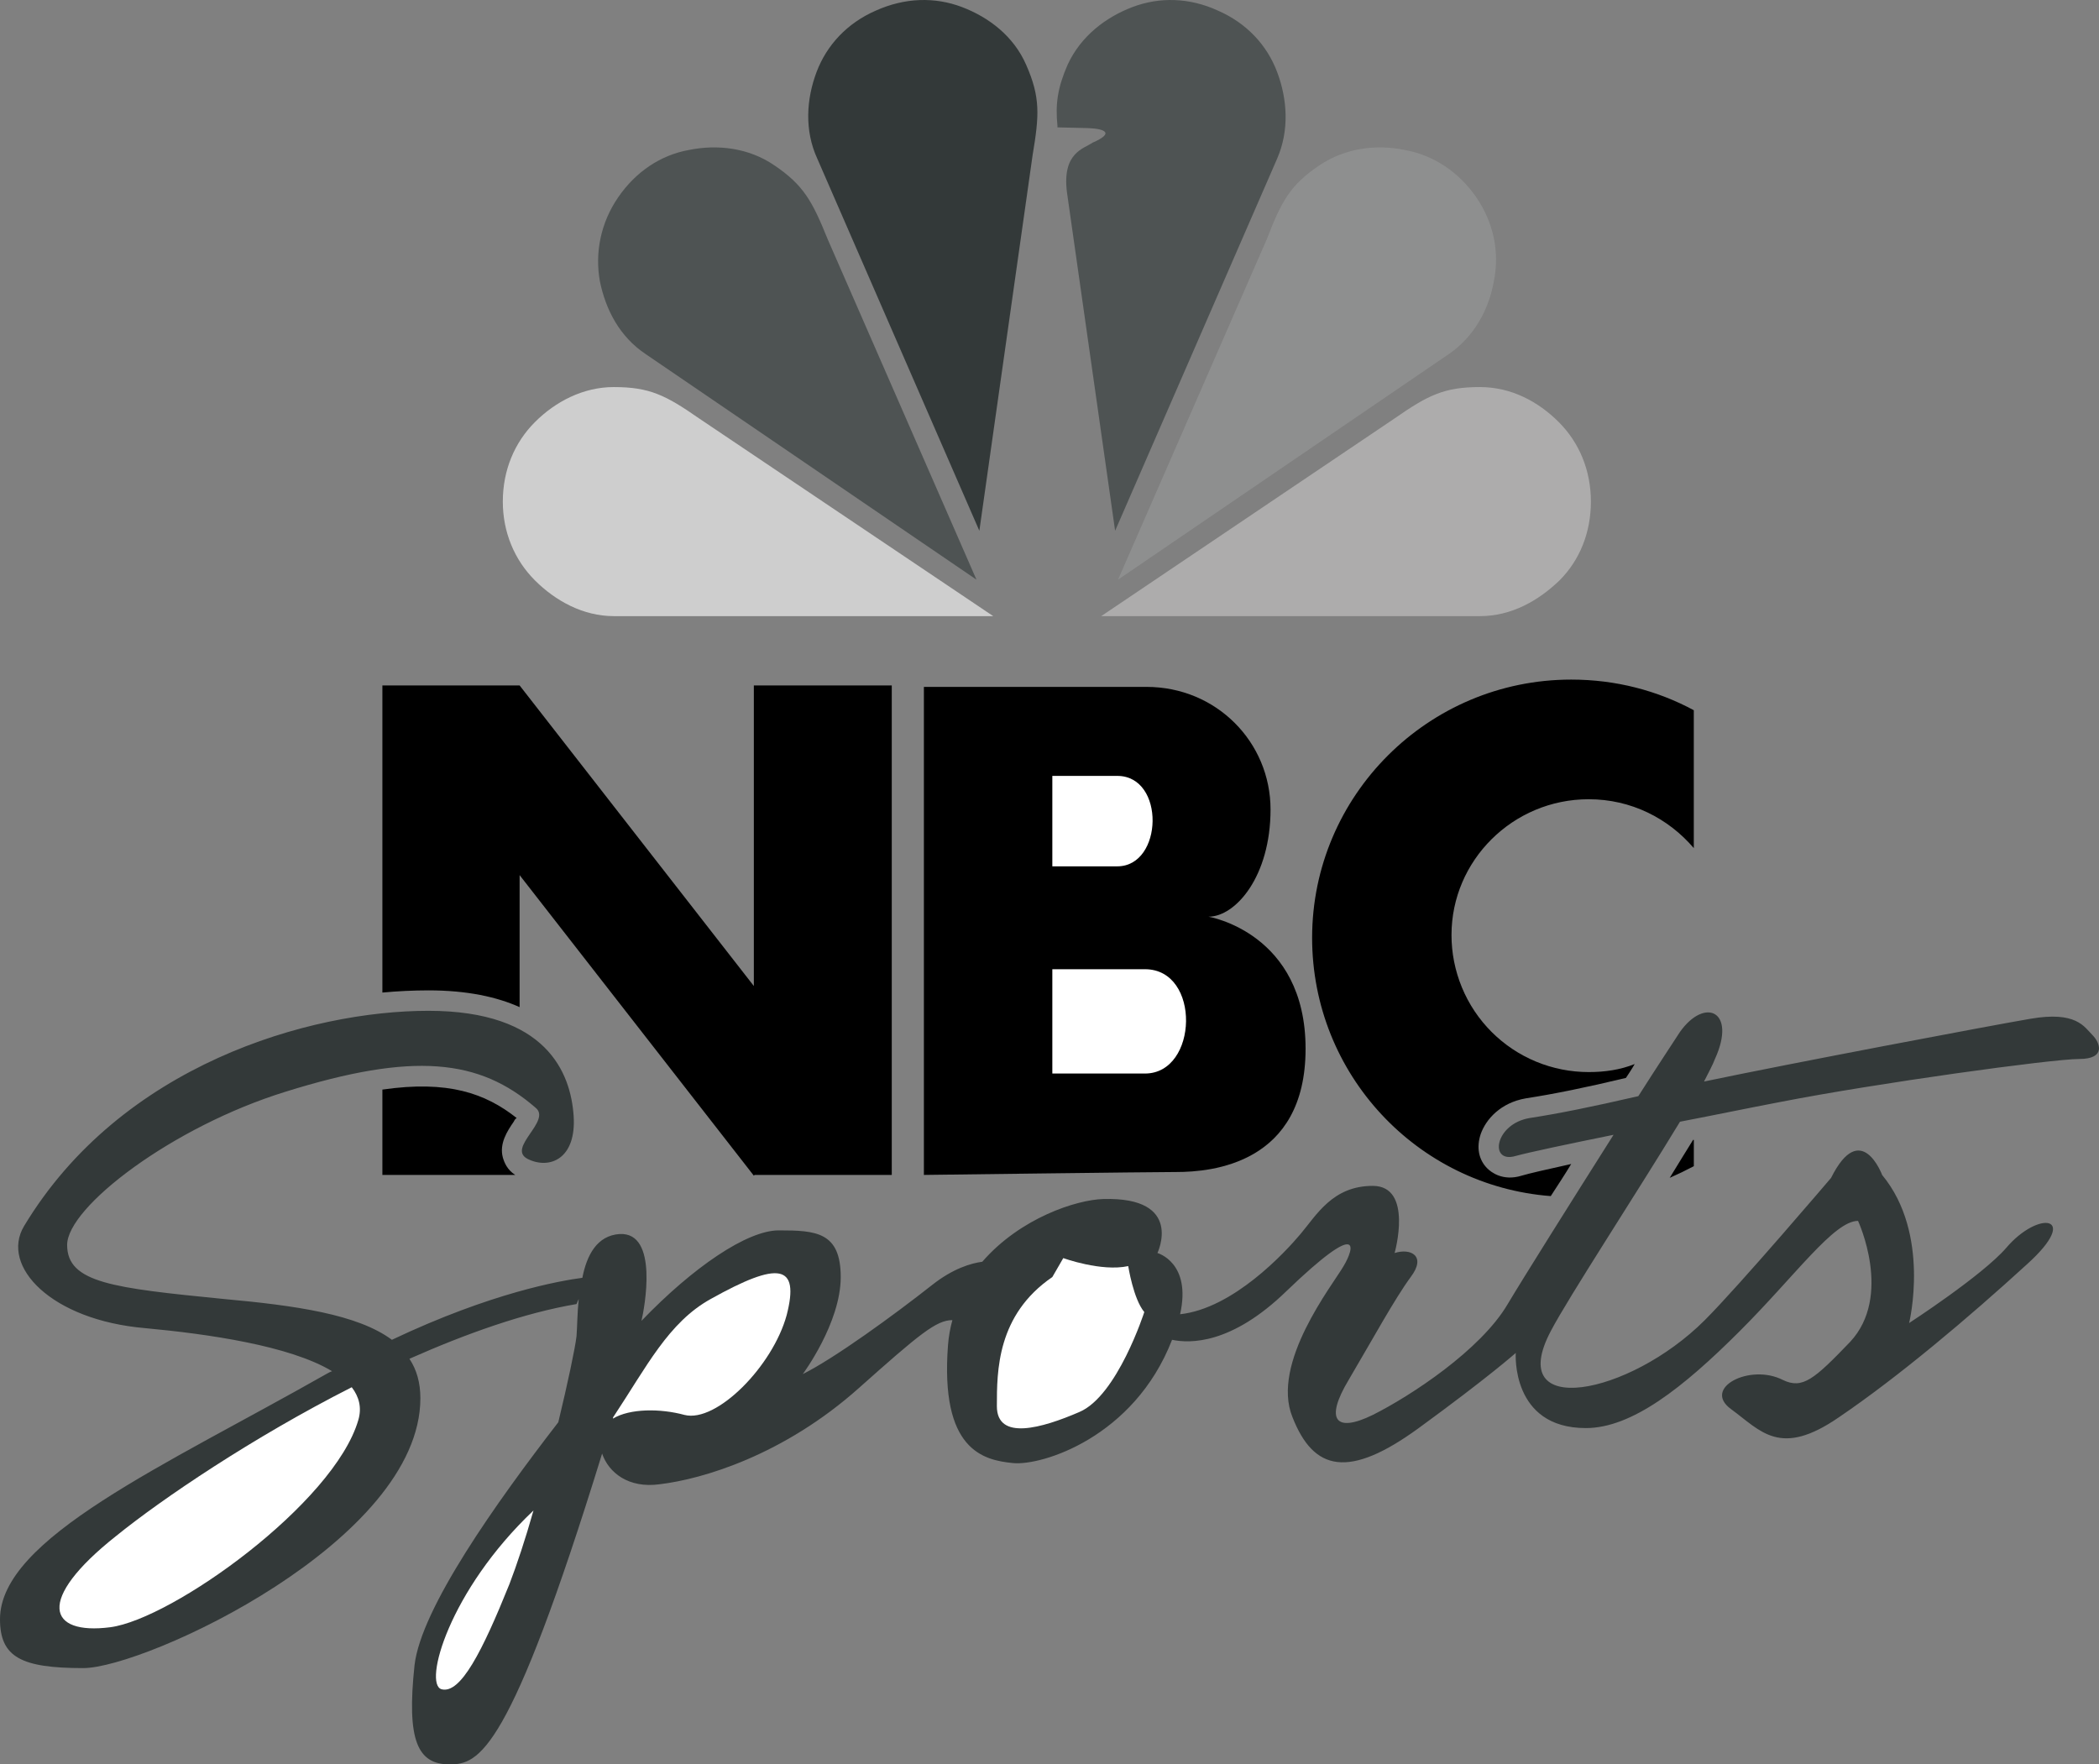 <svg width="69" height="58" viewBox="0 0 69 58" fill="none" xmlns="http://www.w3.org/2000/svg">
<rect x="0" y="0" width="69" height="58" fill="#808080" stroke="none"/>
<g id="nbc-sports-1">
<g id="Group">
<path id="Vector" fill-rule="evenodd" clip-rule="evenodd" d="M22.982 13.755C21.879 12.988 21.351 12.724 20.175 12.724C19.168 12.724 18.256 13.204 17.585 13.875C16.913 14.547 16.529 15.458 16.529 16.489C16.529 17.496 16.913 18.408 17.585 19.079C18.256 19.75 19.168 20.254 20.175 20.254H32.65L22.982 13.755Z" fill="#CECECE"/>
<path id="Vector_2" fill-rule="evenodd" clip-rule="evenodd" d="M27.205 7.856C26.701 6.609 26.413 6.082 25.453 5.434C24.614 4.858 23.582 4.739 22.647 4.93C21.711 5.098 20.895 5.65 20.319 6.489C19.744 7.328 19.552 8.311 19.72 9.247C19.912 10.182 20.367 11.069 21.231 11.644L32.099 19.055L27.205 7.856Z" fill="#4E5353"/>
<path id="Vector_3" fill-rule="evenodd" clip-rule="evenodd" d="M33.945 5.098C34.161 3.804 34.209 3.204 33.73 2.125C33.322 1.19 32.506 0.566 31.618 0.23C30.731 -0.105 29.747 -0.081 28.788 0.35C27.852 0.758 27.18 1.477 26.844 2.364C26.509 3.252 26.437 4.283 26.868 5.218L32.194 17.448L33.945 5.098Z" fill="#333939"/>
<path id="Vector_4" fill-rule="evenodd" clip-rule="evenodd" d="M45.844 13.755C46.948 12.988 47.476 12.724 48.651 12.724C49.683 12.724 50.57 13.204 51.241 13.875C51.913 14.547 52.297 15.458 52.297 16.489C52.297 17.496 51.937 18.408 51.266 19.079C50.57 19.75 49.682 20.254 48.65 20.254H36.2L45.844 13.755Z" fill="#ADACAC"/>
<path id="Vector_5" fill-rule="evenodd" clip-rule="evenodd" d="M41.647 7.856C42.127 6.609 42.414 6.082 43.374 5.434C44.238 4.858 45.245 4.739 46.181 4.93C47.116 5.098 47.956 5.65 48.532 6.489C49.107 7.328 49.3 8.311 49.107 9.247C48.94 10.182 48.46 11.069 47.62 11.644L36.753 19.055L41.647 7.856Z" fill="#8E8F8F"/>
<path id="Vector_6" fill-rule="evenodd" clip-rule="evenodd" d="M41.982 2.364C41.647 1.477 40.975 0.758 40.039 0.35C39.104 -0.081 38.12 -0.105 37.233 0.23C36.345 0.566 35.529 1.19 35.097 2.125C34.762 2.893 34.69 3.42 34.762 4.139V4.187L35.769 4.211C36.345 4.235 36.632 4.379 35.913 4.691C35.649 4.883 34.905 5.003 35.074 6.322L36.657 17.448L41.982 5.218C42.39 4.283 42.318 3.252 41.982 2.364Z" fill="#4E5353"/>
<path id="Vector_7" fill-rule="evenodd" clip-rule="evenodd" d="M42.918 34.475C42.918 38.264 39.823 38.527 38.672 38.527C37.88 38.527 30.371 38.623 30.371 38.623V22.58H37.688C39.991 22.58 41.766 24.402 41.766 26.609C41.766 28.816 40.615 30.134 39.727 30.134C39.727 30.134 42.918 30.661 42.918 34.475Z" fill="black"/>
<path id="Vector_8" fill-rule="evenodd" clip-rule="evenodd" d="M34.593 25.506V28.479H36.728C38.24 28.479 38.312 25.506 36.728 25.506H34.593ZM34.593 31.861V35.29H37.639C39.391 35.29 39.486 31.861 37.639 31.861H34.593Z" fill="white"/>
<path id="Vector_9" fill-rule="evenodd" clip-rule="evenodd" d="M16.985 36.753C15.953 35.937 14.73 35.506 12.57 35.818V38.623H16.937C16.673 38.455 16.577 38.215 16.529 38.047C16.409 37.592 16.673 37.184 16.889 36.872C16.912 36.825 16.937 36.777 16.985 36.753ZM14.082 32.556C15.353 32.556 16.337 32.772 17.081 33.107V28.767L24.781 38.648L24.805 38.623H29.315V22.532H24.781V32.413L17.081 22.532H12.57V32.628C13.073 32.581 13.577 32.557 14.082 32.556ZM55.681 38.336V37.472H55.656C55.416 37.856 55.153 38.287 54.888 38.719C55.157 38.601 55.421 38.473 55.681 38.336ZM50.978 39.319C51.194 38.983 51.434 38.623 51.65 38.264C50.786 38.455 50.259 38.576 50.019 38.648C49.395 38.839 49.011 38.527 48.891 38.408C48.603 38.12 48.531 37.712 48.675 37.28C48.843 36.8 49.323 36.249 50.162 36.105C51.097 35.961 52.153 35.745 53.449 35.434C53.544 35.29 53.641 35.146 53.737 34.978C53.257 35.17 52.753 35.242 52.225 35.242C51.633 35.242 51.046 35.126 50.498 34.9C49.951 34.674 49.453 34.342 49.034 33.923C48.615 33.504 48.283 33.007 48.057 32.459C47.831 31.912 47.714 31.326 47.715 30.733C47.715 28.288 49.73 26.273 52.225 26.273C53.616 26.273 54.84 26.897 55.68 27.88V23.347C54.48 22.7 53.113 22.34 51.65 22.34C46.947 22.34 43.133 26.153 43.133 30.829C43.134 35.314 46.588 38.983 50.978 39.319Z" fill="black"/>
<path id="Vector_10" fill-rule="evenodd" clip-rule="evenodd" d="M68.779 34.019C68.515 33.755 68.251 33.228 66.74 33.491C65.469 33.707 58.871 34.954 56.016 35.553C56.161 35.266 56.304 35.002 56.376 34.81C57.096 33.227 56.04 32.772 55.225 33.923C55.009 34.258 54.481 35.05 53.857 36.033C52.298 36.393 51.219 36.609 50.283 36.753C49.132 36.945 48.939 38.264 49.827 37.999C50.259 37.88 51.507 37.616 53.042 37.304C51.675 39.463 50.092 41.981 49.563 42.868C48.676 44.379 46.373 45.889 45.126 46.513C43.902 47.112 43.542 46.68 44.334 45.362C45.126 44.019 45.845 42.7 46.373 41.981C46.901 41.285 46.373 41.021 45.845 41.19C45.845 41.19 46.469 38.983 45.126 38.983C43.806 38.983 43.278 39.943 42.751 40.566C42.246 41.166 40.544 43.012 38.793 43.203C39.176 41.501 38.048 41.19 38.048 41.19C38.048 41.19 38.936 39.343 36.274 39.415C35.386 39.439 33.538 40.038 32.291 41.477C31.931 41.525 31.332 41.693 30.636 42.245C29.388 43.228 27.445 44.643 26.39 45.17C26.39 45.17 27.637 43.492 27.637 41.981C27.637 40.495 26.821 40.446 25.598 40.446C24.566 40.446 22.791 41.646 21.087 43.42C21.183 43.013 21.663 40.494 20.368 40.566C19.624 40.615 19.288 41.262 19.144 42.005C18.425 42.101 16.17 42.485 12.883 44.043C11.755 43.204 9.716 42.916 7.341 42.7C3.719 42.34 2.207 42.172 2.207 40.925C2.207 39.679 5.662 37.041 9.38 35.89C13.602 34.571 15.761 34.811 17.609 36.417C18.137 36.849 16.649 37.737 17.345 38.097C18.065 38.456 18.952 38.097 18.857 36.682C18.761 35.267 17.969 33.228 14.083 33.228C10.172 33.228 3.983 35.002 0.792 40.303C0 41.621 1.68 43.396 4.774 43.66C6.837 43.852 9.524 44.235 10.916 45.075C10.844 45.098 10.771 45.146 10.723 45.17C5.398 48.192 0 50.567 0 53.228C0 54.475 0.696 54.835 2.735 54.835C4.774 54.835 13.819 50.662 13.819 45.962C13.819 45.458 13.698 45.026 13.459 44.667C15.354 43.827 17.249 43.156 18.952 42.868L19.024 42.7C18.976 43.18 18.976 43.612 18.952 43.923C18.904 44.331 18.665 45.458 18.353 46.753C16.314 49.391 13.843 52.868 13.627 54.739C13.363 57.209 13.723 58 14.779 58C15.738 58 16.745 57.664 19.793 47.784C20.008 48.407 20.656 48.935 21.688 48.791C23.103 48.623 25.766 47.832 28.237 45.626C30.228 43.852 30.78 43.396 31.308 43.396C31.234 43.662 31.186 43.935 31.164 44.211C30.9 47.664 32.315 47.999 33.299 48.095C34.234 48.192 37.281 47.257 38.529 44.043C39.105 44.163 40.472 44.211 42.295 42.437C44.791 40.038 44.526 41.022 44.167 41.621C43.806 42.244 41.767 44.811 42.487 46.585C43.183 48.36 44.334 48.623 46.637 46.945C48.94 45.266 49.827 44.475 49.827 44.475C49.827 44.475 49.66 46.945 52.131 46.945C53.642 46.945 55.321 45.626 57.193 43.755C59.04 41.909 60.288 40.134 61.079 40.134C61.079 40.134 62.23 42.605 60.815 44.116C59.64 45.338 59.256 45.675 58.608 45.363C57.529 44.811 55.945 45.626 56.905 46.322C57.888 47.041 58.512 47.928 60.455 46.586C62.399 45.267 64.702 43.325 66.644 41.55C68.42 39.943 67.005 39.776 65.949 41.023C65.158 41.934 62.758 43.492 62.758 43.492C62.758 43.492 63.478 40.566 61.871 38.624C61.871 38.624 61.175 36.754 60.192 38.721C60.192 38.721 57.193 42.245 56.041 43.397C53.546 45.89 49.444 46.658 50.979 43.756C51.555 42.653 53.786 39.248 55.226 36.874C56.353 36.658 57.505 36.418 58.512 36.227C61.703 35.603 67.461 34.812 68.348 34.812C69.235 34.812 69.043 34.282 68.779 34.019Z" fill="#333939"/>
<path id="Vector_11" fill-rule="evenodd" clip-rule="evenodd" d="M11.779 46.68C10.987 49.414 5.662 53.227 3.623 53.492C1.583 53.755 1.152 52.604 3.815 50.494C5.326 49.271 8.301 47.257 11.563 45.602C11.803 45.914 11.899 46.273 11.779 46.68ZM16.745 52.077C15.857 54.283 15.138 55.698 14.514 55.53C13.914 55.361 14.754 52.292 17.537 49.654C17.273 50.589 16.985 51.453 16.745 52.077ZM25.861 43.228C25.405 44.906 23.558 46.777 22.503 46.513C21.711 46.297 20.704 46.297 20.151 46.633C20.151 46.609 20.151 46.585 20.175 46.561C21.255 44.93 21.975 43.468 23.366 42.7C25.597 41.453 26.293 41.549 25.861 43.228ZM35.481 46.417C34.257 46.945 32.77 47.376 32.77 46.225C32.77 45.074 32.77 43.227 34.593 41.98L34.953 41.357C34.953 41.357 36.201 41.812 37.088 41.62C37.088 41.62 37.256 42.7 37.616 43.131C37.616 43.131 36.729 45.889 35.481 46.417Z" fill="white"/>
</g>
</g>
</svg>

